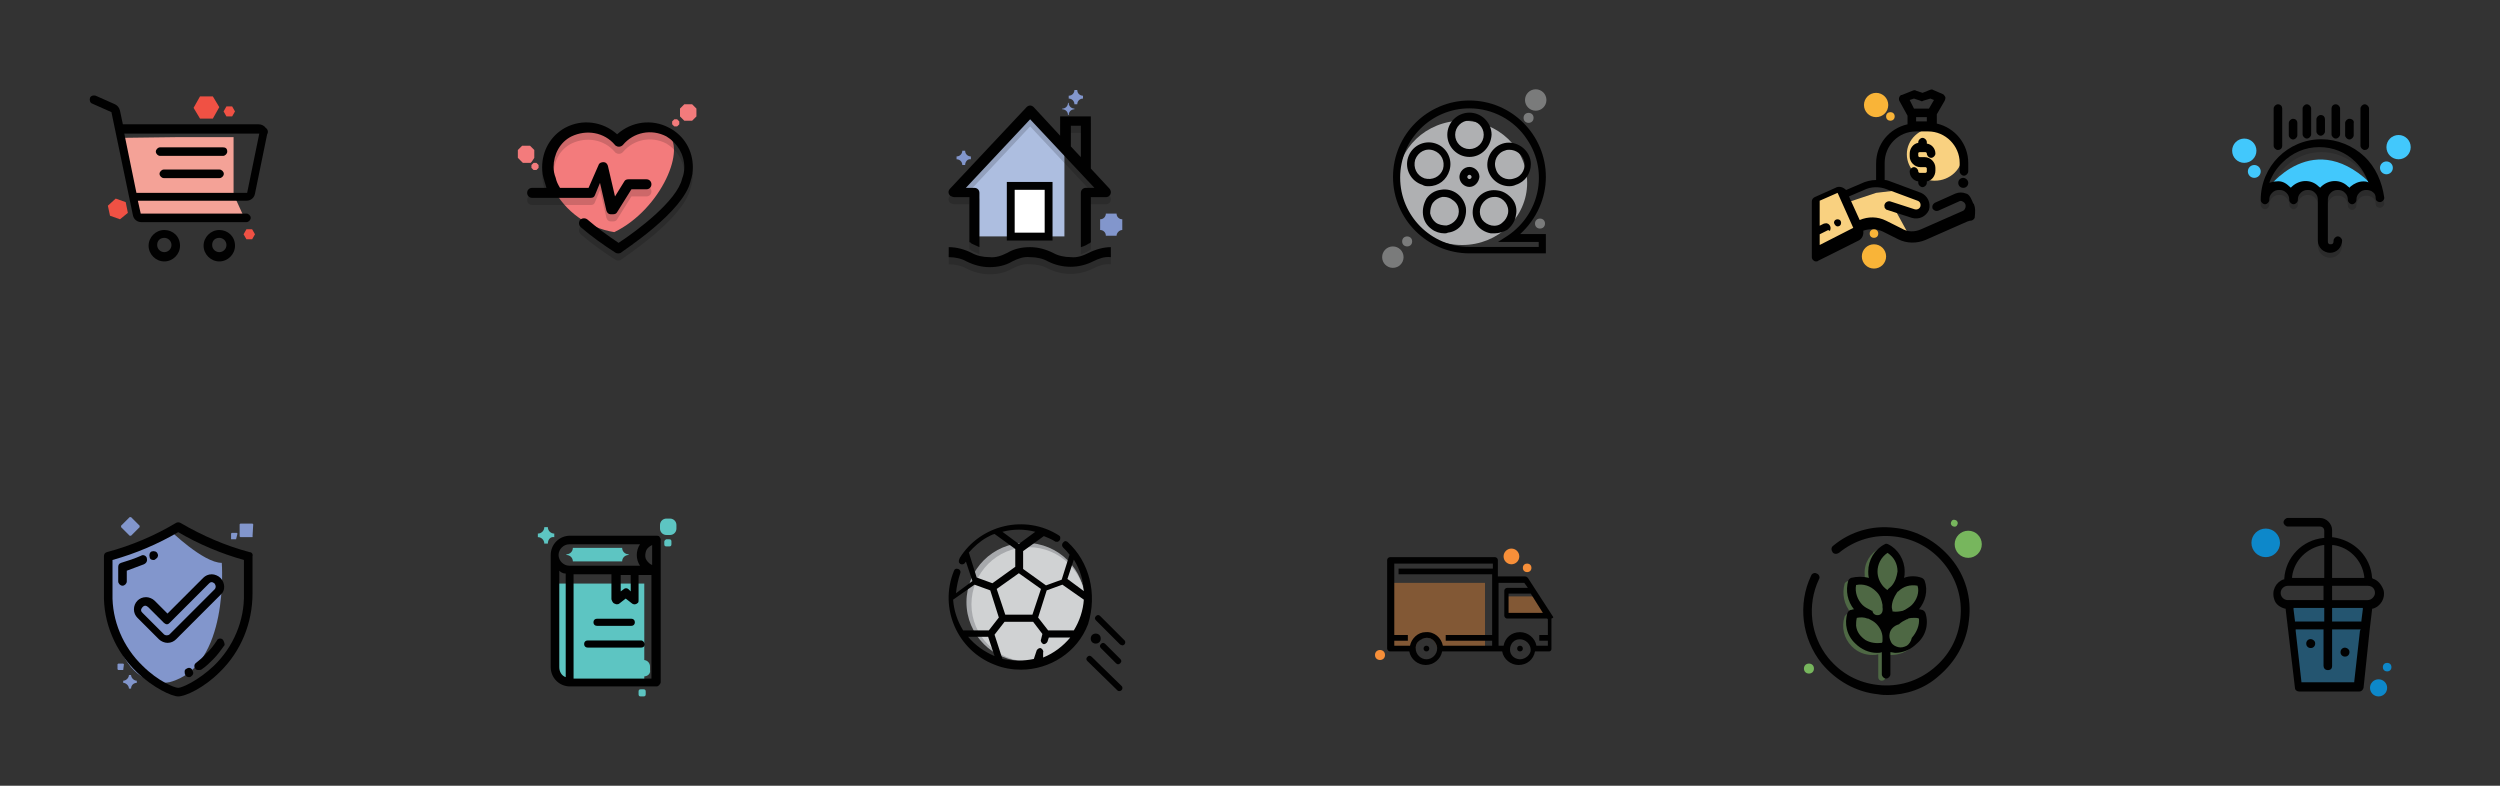 <?xml version="1.0" encoding="utf-8"?>
<!-- Generator: Adobe Illustrator 25.2.1, SVG Export Plug-In . SVG Version: 6.00 Build 0)  -->
<svg version="1.1" id="Layer_1" xmlns="http://www.w3.org/2000/svg" xmlns:xlink="http://www.w3.org/1999/xlink" x="0px" y="0px"
	 width="350px" height="110px" viewBox="0 0 350 110" enable-background="new 0 0 350 110" xml:space="preserve">
<rect x="0" y="0" width="350" height="110" fill="#333333" stroke="none"/>
<g display="none">
	<rect display="inline" fill="#EBEBEC" width="50" height="50"/>
</g>
<g display="none">
	<rect x="60" display="inline" fill="#EBEBEC" width="50" height="50"/>
</g>
<g display="none">
	<rect x="120" display="inline" fill="#EBEBEC" width="50" height="50"/>
</g>
<g display="none">
	<rect x="180" display="inline" fill="#EBEBEC" width="50" height="50"/>
</g>
<g display="none">
	<rect x="240" display="inline" fill="#EBEBEC" width="50" height="50"/>
</g>
<g display="none">
	<rect x="300" display="inline" fill="#EBEBEC" width="50" height="50"/>
</g>
<g display="none">
	<rect y="60" display="inline" fill="#EBEBEC" width="50" height="50"/>
</g>
<g display="none">
	<rect x="60" y="60" display="inline" fill="#EBEBEC" width="50" height="50"/>
</g>
<g display="none">
	<rect x="120" y="60" display="inline" fill="#EBEBEC" width="50" height="50"/>
</g>
<g display="none">
	<rect x="180" y="60" display="inline" fill="#EBEBEC" width="50" height="50"/>
</g>
<g display="none">
	<rect x="240" y="60" display="inline" fill="#EBEBEC" width="50" height="50"/>
</g>
<g display="none">
	<rect x="300" y="60" display="inline" fill="#EBEBEC" width="50" height="50"/>
</g>
<g transform="translate(1.5)">
	<path fill="#F4A297" d="M31.2,27.2l1.5,3.3H17.6l-2.2-11.2l7.9-0.1h7.9V27.2z"/>
	<path fill="#F05144" d="M28.3,16.6h-1.8l-0.9-1.5l0.9-1.6h1.8l0.9,1.5L28.3,16.6z"/>
	<path fill="#F05144" d="M31,16.3h-0.8l-0.4-0.7l0.4-0.7H31l0.4,0.7L31,16.3z"/>
	<path fill="#F05144" d="M15.3,30.7l-1.4-0.5l-0.3-1.4l1.1-1l1.4,0.5l0.3,1.5L15.3,30.7z"/>
	<path fill="#F05144" d="M33.8,33.5H33l-0.4-0.7l0.4-0.7h0.8l0.4,0.7L33.8,33.5z"/>
	<g transform="translate(45.054 101.85)">
		<g transform="matrix(1, 0, 0, 1, -46.55, -101.85)">
			<path fill="#010101" d="M23,32.2c-1.2,0-2.2,1-2.2,2.2s1,2.2,2.2,2.2s2.2-1,2.2-2.2C25.2,33.1,24.2,32.2,23,32.2z M23,35.3
				c-0.5,0-1-0.4-1-1s0.4-1,1-1c0.5,0,1,0.4,1,1C24,34.9,23.5,35.3,23,35.3z"/>
		</g>
	</g>
	<g transform="translate(86.972 101.85)">
		<g transform="matrix(1, 0, 0, 1, -88.47, -101.85)">
			<path fill="#010101" d="M30.7,32.2c-1.2,0-2.2,1-2.2,2.2s1,2.2,2.2,2.2s2.2-1,2.2-2.2C32.9,33.1,31.9,32.2,30.7,32.2z M30.7,35.3
				c-0.5,0-1-0.4-1-1s0.4-1,1-1c0.5,0,1,0.4,1,1C31.7,34.9,31.2,35.3,30.7,35.3z"/>
		</g>
	</g>
	<g transform="translate(50.715 38.926)">
		<path fill="#010101" d="M-21-18.3h-8.8c-0.3,0-0.6,0.3-0.6,0.6c0,0.3,0.3,0.6,0.6,0.6l0,0h8.8c0.3,0,0.6-0.3,0.6-0.6
			C-20.4-18.1-20.6-18.3-21-18.3L-21-18.3z"/>
	</g>
	<g transform="translate(53.335 56.236)">
		<path fill="#010101" d="M-24.1-32.5h-7.8c-0.3,0-0.6,0.3-0.6,0.6c0,0.3,0.3,0.6,0.6,0.6h7.8c0.3,0,0.6-0.3,0.6-0.6
			C-23.5-32.2-23.8-32.5-24.1-32.5z"/>
	</g>
	<g transform="translate(0 0)">
		<g transform="translate(0)">
			<g transform="matrix(1, 0, 0, 1, -1.5, 0)">
				<path fill="#010101" d="M37.2,17.9c-0.2-0.3-0.6-0.5-1-0.5h-19l-0.4-1.9c-0.1-0.4-0.3-0.7-0.7-0.9l-2.7-1.2
					c-0.3-0.1-0.7,0-0.8,0.3s0,0.7,0.3,0.8l0,0l2.7,1.2l3,14.4c0.1,0.6,0.6,1,1.2,1h14.7c0.3,0,0.6-0.3,0.6-0.6
					c0-0.3-0.3-0.6-0.6-0.6H19.7l-0.4-1.8h15.2c0.6,0,1.1-0.4,1.2-1l1.7-8.3C37.6,18.5,37.5,18.1,37.2,17.9z M34.6,27H19.1l-1.7-8.3
					h18.9L34.6,27z"/>
			</g>
		</g>
	</g>
</g>
<g transform="translate(-1.5 -7.7)">
	<path fill="#F37B7C" d="M78.9,34c0,0-2.7-12.4,8.7-6.9c0,0,4.2-2.8,7.2-0.8c3,1.9-0.7,10.7-7.3,13.9C83.8,39.6,80.6,37.3,78.9,34z"
		/>
	<path opacity="0.16" fill="#010101" enable-background="new    " d="M98.5,32.1c0,0.7-0.1,1.3-0.3,1.9c-1,4.4-9.5,9.8-9.8,10.1
		c-0.2,0.1-0.5,0.1-0.7,0c-1.7-1.1-3.4-2.3-4.9-3.6c-0.3-0.3-0.3-0.7-0.1-1c0.3-0.3,0.7-0.3,1-0.1l0,0c1.4,1.2,2.9,2.3,4.4,3.3
		c2.6-1.7,8.2-5.9,8.9-9c0.2-0.5,0.3-1,0.3-1.6c0-1.8-1-3.4-2.5-4.3c-2.1-1.1-4.6-0.6-6.1,1.2c-0.3,0.3-0.7,0.3-1,0.1
		c0,0,0,0-0.1-0.1c-1.5-1.8-4-2.2-6.1-1.2c-1.6,0.8-2.5,2.5-2.5,4.3c0,0.5,0.1,1,0.3,1.5c0.1,0.5,0.3,0.9,0.6,1.4h4l1.4-3.2
		c0.1-0.3,0.4-0.4,0.7-0.4c0.3,0,0.5,0.2,0.6,0.5l1,4.3l1.3-2.1c0.1-0.2,0.3-0.3,0.6-0.3H92c0.4,0,0.7,0.3,0.7,0.7l0,0
		c0,0.4-0.3,0.7-0.7,0.7h-2.1l-2,3.2c-0.1,0.2-0.3,0.3-0.6,0.3H87c-0.3,0-0.5-0.2-0.6-0.5l-0.9-3.9L84.8,36
		c-0.1,0.3-0.3,0.4-0.6,0.4H76c-0.4,0-0.7-0.3-0.7-0.7S75.6,35,76,35l0,0h2c-0.1-0.3-0.2-0.7-0.3-1c-0.2-0.6-0.3-1.2-0.3-1.9
		c0-2.3,1.2-4.4,3.2-5.5c2.4-1.3,5.3-0.9,7.3,0.9c2-1.8,4.9-2.2,7.3-0.9C97.3,27.7,98.5,29.8,98.5,32.1z"/>
	<path fill="#010101" d="M98.5,31.1c0,0.7-0.1,1.3-0.3,1.9c-1,4.4-9.5,9.8-9.8,10.1c-0.2,0.1-0.5,0.1-0.7,0
		c-1.7-1.1-3.4-2.3-4.9-3.6c-0.3-0.3-0.3-0.7-0.1-1c0.3-0.3,0.7-0.3,1-0.1l0,0c1.4,1.2,2.9,2.3,4.4,3.3c2.6-1.7,8.2-5.9,8.9-9
		c0.2-0.5,0.3-1,0.3-1.6c0-1.8-1-3.4-2.5-4.3c-2.1-1.1-4.6-0.6-6.1,1.2c-0.3,0.3-0.7,0.3-1,0.1c0,0,0,0-0.1-0.1
		c-1.5-1.8-4-2.2-6.1-1.2c-1.6,0.8-2.5,2.5-2.5,4.3c0,0.5,0.1,1,0.3,1.5c0.1,0.5,0.3,0.9,0.6,1.4h4l1.4-3.2c0.1-0.3,0.4-0.4,0.7-0.4
		c0.3,0,0.5,0.2,0.6,0.5l1,4.3l1.3-2.1c0.1-0.2,0.3-0.3,0.6-0.3H92c0.4,0,0.7,0.3,0.7,0.7l0,0c0,0.4-0.3,0.7-0.7,0.7h-2.1l-2,3.2
		c-0.1,0.2-0.3,0.3-0.6,0.3H87c-0.3,0-0.5-0.2-0.6-0.5l-0.9-3.9L84.8,35c-0.1,0.3-0.3,0.4-0.6,0.4H76c-0.4,0-0.7-0.3-0.7-0.7
		S75.6,34,76,34l0,0h2c-0.1-0.3-0.2-0.7-0.3-1c-0.2-0.6-0.3-1.2-0.3-1.9c0-2.3,1.2-4.4,3.2-5.5c2.4-1.3,5.3-0.9,7.3,0.9
		c2-1.8,4.9-2.2,7.3-0.9C97.3,26.7,98.5,28.8,98.5,31.1z"/>
	<path fill="#F37B7C" d="M98.4,24.6h-1.1L96.7,24v-1.1l0.6-0.6h1.1l0.6,0.6V24L98.4,24.6z"/>
	<path fill="#F37B7C" d="M96.3,25.4h-0.4l-0.3-0.3v-0.4l0.3-0.3h0.4l0.3,0.3v0.4C96.5,25.2,96.4,25.3,96.3,25.4z"/>
	<path fill="#F37B7C" d="M75.8,30.5h-1.1L74,29.8v-1.1l0.6-0.6h1.1l0.6,0.6v1.1C76.1,30.1,76,30.3,75.8,30.5z"/>
	<path fill="#F37B7C" d="M76.6,31.5h-0.4l-0.3-0.3v-0.4l0.3-0.3h0.4l0.3,0.3v0.4C76.8,31.3,76.7,31.4,76.6,31.5z"/>
</g>
<g transform="translate(-31.781 -29.4)">
	<path fill="#ADBEE0" d="M166.2,55.5l9.5-10.5l5.1,5.3v12.2h-12.6v-5.3C168.2,57.2,168.3,56.5,166.2,55.5z"/>
	<g opacity="0.16">
		<path fill="#010101" d="M181.7,66.4c-0.9,0-1.8-0.2-2.5-0.6c-1-0.5-2.1-0.8-3.2-0.8c-1.1,0-2.2,0.2-3.2,0.8
			c-0.8,0.4-1.6,0.7-2.5,0.6c-0.9,0-1.8-0.2-2.5-0.6c-1-0.5-2.1-0.8-3.2-0.8v1.4c0.9,0,1.8,0.2,2.5,0.6c1,0.5,2.1,0.8,3.2,0.8
			c1.1,0,2.2-0.2,3.2-0.8c0.8-0.4,1.6-0.7,2.5-0.6c0.9,0,1.8,0.2,2.5,0.6c2,1,4.3,1,6.3,0c0.8-0.4,1.6-0.7,2.5-0.6V65
			c-1,0-2.1,0.3-3.1,0.8C183.4,66.2,182.6,66.5,181.7,66.4z"/>
		<path fill="#010101" d="M165.4,58h2.1v6.3c0.1,0,0.2,0.1,0.3,0.2c0.4,0.2,0.7,0.3,1.1,0.5v-7.6c0-0.4-0.3-0.7-0.7-0.7H167l9-9.6
			l9,9.6h-1.2c-0.4,0-0.7,0.3-0.7,0.7V65c0.4-0.1,0.8-0.3,1.1-0.5c0.1,0,0.2-0.1,0.3-0.2V58h2.1c0.4,0,0.7-0.3,0.7-0.7
			c0-0.2-0.1-0.4-0.2-0.5l-2.6-2.8v-7.3h-4.3v2.7l-3.7-4c-0.3-0.3-0.7-0.3-1,0l-10.7,11.4c-0.3,0.3-0.3,0.7,0,1
			C165,57.9,165.2,58,165.4,58z M181.7,48h1.4v4.4l-1.4-1.5V48z"/>
	</g>
	<g>
		<path fill="#010101" d="M181.7,65.4c-0.9,0-1.8-0.2-2.5-0.6c-1-0.5-2.1-0.8-3.2-0.8c-1.1,0-2.2,0.2-3.2,0.8
			c-0.8,0.4-1.6,0.7-2.5,0.6c-0.9,0-1.8-0.2-2.5-0.6c-1-0.5-2.1-0.8-3.2-0.8v1.4c0.9,0,1.8,0.2,2.5,0.6c1,0.5,2.1,0.8,3.2,0.8
			c1.1,0,2.2-0.2,3.2-0.8c0.8-0.4,1.6-0.7,2.5-0.6c0.9,0,1.8,0.2,2.5,0.6c2,1,4.3,1,6.3,0c0.8-0.4,1.6-0.7,2.5-0.6V64
			c-1,0-2.1,0.3-3.1,0.8C183.4,65.2,182.6,65.5,181.7,65.4z"/>
		<path fill="#010101" d="M165.4,57h2.1v6.3c0.1,0,0.2,0.1,0.3,0.2c0.4,0.2,0.7,0.3,1.1,0.5v-7.6c0-0.4-0.3-0.7-0.7-0.7H167l9-9.6
			l9,9.6h-1.2c-0.4,0-0.7,0.3-0.7,0.7V64c0.4-0.1,0.8-0.3,1.1-0.5c0.1,0,0.2-0.1,0.3-0.2V57h2.1c0.4,0,0.7-0.3,0.7-0.7
			c0-0.2-0.1-0.4-0.2-0.5l-2.6-2.8v-7.3h-4.3v2.7l-3.7-4c-0.3-0.3-0.7-0.3-1,0l-10.7,11.4c-0.3,0.3-0.3,0.7,0,1
			C165,56.9,165.2,57,165.4,57z M181.7,47h1.4v4.4l-1.4-1.5V47z"/>
	</g>
	<g transform="translate(52.236 59.673)">
		<rect x="121.1" y="-4.3" fill="#FFFFFF" width="5.3" height="7.1"/>
		<path fill="#010101" d="M126.9,3.4h-6.4v-8.2h6.4V3.4L126.9,3.4z M121.6,2.3h4.2v-6h-4.2V2.3z"/>
	</g>
	<path fill="#8296CC" d="M166.9,52.5h-0.4c0-0.5-0.4-0.8-0.8-0.8l0,0v-0.4c0.5,0,0.8-0.4,0.8-0.8l0,0h0.4c0,0.5,0.4,0.8,0.8,0.8l0,0
		v0.4C167.3,51.6,166.9,52,166.9,52.5L166.9,52.5z"/>
	<path fill="#8296CC" d="M188.1,62.4h-1.5c0-0.5-0.4-0.8-0.8-0.8l0,0v-1.5c0.5,0,0.8-0.4,0.8-0.8l0,0h1.5c0,0.5,0.4,0.8,0.8,0.8l0,0
		v1.5C188.5,61.6,188.1,62,188.1,62.4z"/>
	<path fill="#8296CC" d="M182.6,44h-0.4c0-0.5-0.4-0.8-0.8-0.8l0,0v-0.4c0.5,0,0.8-0.4,0.8-0.8l0,0h0.4c0,0.5,0.4,0.8,0.8,0.8l0,0
		v0.4C183,43.2,182.6,43.5,182.6,44L182.6,44z"/>
	<path fill="#8296CC" d="M181.4,45.5h-0.1c0-0.5-0.4-0.8-0.8-0.8l0,0v-0.1c0.5,0,0.8-0.4,0.8-0.8l0,0h0.1c0,0.5,0.4,0.8,0.8,0.8l0,0
		v0.1C181.8,44.7,181.4,45,181.4,45.5z"/>
</g>
<g>
	<ellipse fill="#AFB0B2" cx="204.7" cy="25.6" rx="9.1" ry="8.7"/>
	<g transform="translate(6.422 7.07)">
		<path fill="#010101" d="M210,28.4h-10.7c-5.9,0-10.7-4.8-10.7-10.7S193.4,7,199.3,7S210,11.8,210,17.7l0,0l0,0c0,3-1.3,5.9-3.6,8
			h3.6V28.4z M199.3,8.1c-5.3,0-9.7,4.3-9.7,9.7c0,5.3,4.3,9.7,9.7,9.7h9.7v-0.7h-5.7l1.4-0.9c4.4-3,5.7-8.9,2.7-13.4
			C205.6,9.7,202.5,8.1,199.3,8.1z M195.8,25.6c-0.6,0-1.3-0.2-1.8-0.6c-0.7-0.5-1.1-1.2-1.2-2c-0.1-0.8,0.1-1.6,0.5-2.3
			c0.5-0.7,1.2-1.1,2-1.2c1.7-0.3,3.2,0.9,3.5,2.5c0.1,0.8-0.1,1.6-0.5,2.3l0,0c-0.5,0.7-1.2,1.1-2,1.2
			C196.1,25.6,196,25.6,195.8,25.6z M195.8,20.5c-0.1,0-0.2,0-0.3,0c-0.5,0.1-1,0.4-1.3,0.8s-0.4,1-0.4,1.5c0.1,0.5,0.4,1,0.8,1.3
			c0.4,0.3,1,0.4,1.5,0.4c0.5-0.1,1-0.4,1.3-0.8l0,0c0.7-0.9,0.5-2.2-0.5-2.8l0,0C196.7,20.7,196.2,20.5,195.8,20.5z M202.8,25.6
			c-0.2,0-0.3,0-0.5,0c-1.7-0.3-2.8-1.8-2.5-3.5s1.8-2.8,3.5-2.5c0.8,0.1,1.5,0.6,2,1.2s0.7,1.5,0.5,2.3c-0.1,0.8-0.6,1.5-1.2,2l0,0
			C204.1,25.4,203.4,25.6,202.8,25.6z M202.8,20.5c-0.4,0-0.8,0.1-1.2,0.4c-0.9,0.7-1.1,1.9-0.5,2.8c0.3,0.4,0.8,0.7,1.3,0.8
			c0.5,0.1,1.1,0,1.5-0.4l0,0c0.4-0.3,0.7-0.8,0.8-1.3c0.2-1.1-0.6-2.2-1.7-2.3C203,20.5,202.9,20.5,202.8,20.5L202.8,20.5z
			 M199.3,19.1c-0.7,0-1.4-0.6-1.4-1.4c0-0.7,0.6-1.4,1.4-1.4c0.7,0,1.4,0.6,1.4,1.4C200.6,18.5,200,19.1,199.3,19.1L199.3,19.1z
			 M199.3,17.4c-0.2,0-0.3,0.2-0.3,0.3c0,0.2,0.2,0.3,0.3,0.3c0.2,0,0.3-0.2,0.3-0.3l0,0C199.6,17.6,199.5,17.4,199.3,17.4
			L199.3,17.4L199.3,17.4z M204.9,19c-1.7,0-3.1-1.4-3.1-3c0-1.7,1.4-3.1,3-3.1c1.7,0,3.1,1.4,3.1,3c0,1.3-0.8,2.5-2.1,2.9
			C205.6,18.9,205.3,19,204.9,19L204.9,19z M204.9,13.9c-0.2,0-0.4,0-0.6,0.1l0,0c-1.1,0.3-1.7,1.5-1.3,2.6c0.3,1.1,1.5,1.7,2.6,1.3
			c1.1-0.3,1.7-1.5,1.3-2.6C206.6,14.5,205.8,13.9,204.9,13.9L204.9,13.9z M193.6,19c-0.3,0-0.6,0-0.9-0.2c-1.6-0.5-2.5-2.2-2-3.8
			l0,0c0.5-1.6,2.2-2.5,3.8-2s2.5,2.2,2,3.8C196.1,18.1,195,19,193.6,19L193.6,19z M191.7,15.3c-0.3,1.1,0.2,2.2,1.3,2.6
			c1.1,0.3,2.2-0.2,2.6-1.3c0.3-1.1-0.2-2.2-1.3-2.6C193.2,13.6,192.1,14.2,191.7,15.3L191.7,15.3z M199.3,14.9
			c-1.7,0-3.1-1.4-3.1-3.1s1.4-3.1,3.1-3.1c1.7,0,3.1,1.4,3.1,3.1l0,0C202.3,13.5,201,14.9,199.3,14.9z M199.3,9.8c-1.1,0-2,0.9-2,2
			s0.9,2,2,2s2-0.9,2-2l0,0C201.3,10.7,200.4,9.8,199.3,9.8L199.3,9.8z"/>
	</g>
	<ellipse fill="#7A7B7B" cx="215" cy="14" rx="1.5" ry="1.5"/>
	<ellipse fill="#7A7B7B" cx="195" cy="36" rx="1.5" ry="1.5"/>
	<ellipse fill="#7A7B7B" cx="214" cy="16.5" rx="0.7" ry="0.7"/>
	<ellipse fill="#7A7B7B" cx="197" cy="33.8" rx="0.7" ry="0.7"/>
	<ellipse fill="#7A7B7B" cx="215.6" cy="31.3" rx="0.7" ry="0.7"/>
</g>
<g transform="translate(0.856)">
	<path fill="#F9D180" d="M253.7,27.6l2.7-1.2l1.2,2l4.2-1.4l3.4-0.4l3.2,1.1c0,0,1.8,3.4-4.2,1.2l2.3,4.2c0,0-4.5-2.2-7.4-1.7
		c-3.1,0.6-0.4-0.7-0.4-0.7l0.7,1.7l-6.1,3.1v-7.6L253.7,27.6z"/>
	<ellipse fill="#F9D180" cx="270" cy="21.6" rx="3.9" ry="3.7"/>
	<g>
		<path d="M256.4,31.7c0.3,0,0.5-0.2,0.5-0.5c0-0.3-0.2-0.5-0.5-0.5c-0.3,0-0.5,0.2-0.5,0.5C256,31.5,256.2,31.7,256.4,31.7z"/>
		<path d="M274,24.9c-0.4,0-0.7,0.3-0.7,0.7s0.3,0.7,0.7,0.7c0.4,0,0.7-0.3,0.7-0.7S274.3,24.9,274,24.9z"/>
		<path d="M267.9,21.3h0.8c0.1,0,0.2,0.1,0.2,0.2c0,0.3,0.3,0.6,0.6,0.6s0.6-0.3,0.6-0.6c0-0.7-0.5-1.3-1.2-1.4v-0.2
			c0-0.3-0.3-0.6-0.6-0.6s-0.6,0.3-0.6,0.6V20c-0.7,0.1-1.2,0.8-1.2,1.5v0.4c0,0.8,0.7,1.5,1.5,1.5h0.7c0.1,0,0.2,0.1,0.2,0.2v0.4
			c0,0.1-0.1,0.2-0.2,0.2h-0.8c-0.1,0-0.2-0.1-0.2-0.2c0-0.3-0.3-0.6-0.6-0.6s-0.6,0.3-0.6,0.6c0,0.7,0.5,1.3,1.2,1.4v0.2
			c0,0.3,0.3,0.6,0.6,0.6c0.3,0,0.6-0.3,0.6-0.6v-0.2c0.7-0.1,1.2-0.8,1.2-1.5v-0.4c0-0.8-0.7-1.5-1.5-1.5h-0.7
			c-0.1,0-0.2-0.1-0.2-0.2v-0.4C267.7,21.4,267.8,21.3,267.9,21.3z"/>
		<path d="M275.5,28.6c0,0,0-0.1-0.1-0.1c-0.2-0.5-0.5-1.3-1-1.4c-0.5-0.2-1-0.2-1.5,0l-2.9,1.3c0,0,0,0,0,0
			c-0.3,0.2-0.4,0.5-0.3,0.8c0.2,0.3,0.5,0.4,0.8,0.3l2.9-1.3c0.2-0.1,0.3-0.1,0.5,0c0.2,0.1,0.3,0.2,0.4,0.4c0.1,0.3,0,0.7-0.3,0.9
			l-5.9,2.6c-0.9,0.4-1.9,0.4-2.7-0.1l-2.2-1.1c-1.2-0.6-2.5-0.6-3.7-0.1l-1.5-3.3l2.1-0.9c1-0.5,2.2-0.5,3.2-0.1l4.3,1.6
			c0.3,0.1,0.5,0.4,0.4,0.8c-0.1,0.3-0.4,0.5-0.8,0.4l-3.4-1.1c-0.3-0.1-0.7,0.1-0.8,0.4c-0.1,0.2,0,0.3,0,0.5
			c0.1,0.1,0.2,0.3,0.4,0.3l3.4,1.1c1,0.3,2-0.2,2.4-1.1c0.3-1-0.2-2-1.1-2.4l-4.3-1.6c-0.3-0.1-0.5-0.2-0.8-0.2v-2.4
			c0-2.4,1.9-4.4,4.4-4.4h1.7c2.4,0,4.4,2,4.4,4.4v1.2c0,0,0,0,0,0c0,0.3,0.3,0.6,0.6,0.6s0.6-0.3,0.6-0.6v-1.2
			c0-2.6-1.8-4.9-4.4-5.5V16l1.1-1.9c0.1-0.2,0.1-0.3,0.1-0.5c-0.1-0.2-0.2-0.3-0.3-0.4l-1.4-0.6c-0.1-0.1-0.3-0.1-0.5,0l-1,0.4
			l-0.9-0.3c-0.1-0.1-0.3-0.1-0.5,0l-1.5,0.6c0,0-0.1,0-0.1,0c-0.3,0.2-0.4,0.6-0.2,0.9l1.1,2v1.2c-2.6,0.6-4.4,2.8-4.4,5.5v2.3
			c-0.7,0-1.5,0.2-2.1,0.5l-2.1,0.9c-0.4-0.4-1-0.6-1.5-0.3l-2.9,1.3c-0.2,0.1-0.4,0.3-0.4,0.6v7.8c0,0.2,0.1,0.4,0.3,0.5
			c0.1,0.1,0.2,0.1,0.3,0.1c0.1,0,0.2,0,0.3-0.1l5.6-2.8c0.5-0.2,0.8-0.8,0.7-1.4c0.9-0.3,1.8-0.3,2.7,0.1l2.2,1.1
			c1.2,0.6,2.6,0.6,3.8,0.1l5.9-2.6c0.1,0,0.2-0.1,0.4-0.1c0.3,0,0.5-0.2,0.6-0.4C275.7,29.6,275.7,29.1,275.5,28.6z M255.4,32.1
			c0.1-0.3-0.1-0.7-0.4-0.8c-0.2-0.1-0.3,0-0.5,0l-0.6,0.3v-3.5l2.5-1.1c0,0,0,0,0,0c0,0,0,0,0,0l0.1,0.2l0,0l2.1,4.7c0,0,0,0,0,0
			c0,0,0,0,0,0l0,0l-4.7,2.4v-1.5l1.2-0.6C255.3,32.4,255.4,32.3,255.4,32.1z M268.9,16.4V17h-1.5v-0.6H268.9z M266.5,14l0.6-0.2
			l0.9,0.3c0.1,0.1,0.3,0.1,0.4,0l1-0.3l0.5,0.2l-0.7,1.2h-2.1L266.5,14z"/>
	</g>
	<ellipse fill="#F9B438" cx="261.8" cy="14.7" rx="1.7" ry="1.7"/>
	<ellipse fill="#F9B438" cx="263.8" cy="16.3" rx="0.6" ry="0.6"/>
	<ellipse fill="#F9B438" cx="261.5" cy="35.9" rx="1.7" ry="1.7"/>
	<ellipse fill="#F9B438" cx="261.5" cy="32.7" rx="0.6" ry="0.6"/>
</g>
<g>
	<g transform="translate(34.23 8.63)">
		<path d="M286.8,8c-0.3,0-0.6,0.3-0.6,0.6v1.7c0,0.3,0.3,0.6,0.6,0.6s0.6-0.3,0.6-0.6l0,0V8.6C287.4,8.2,287.1,8,286.8,8
			C286.8,8,286.8,8,286.8,8z"/>
	</g>
	<path fill="#42C8FC" d="M317.3,26.6c0,0,6.6-9.4,15.2-0.3c0,0-3.5-0.4-3.5,1.1c0,0-1.9-2.7-4,0c0,0-1.8-3-3.9,0
		C321,27.4,320.4,24.7,317.3,26.6z"/>
	<g transform="translate(77.766)">
		<path d="M253.3,14.6c-0.3,0-0.6,0.3-0.6,0.6c0,0,0,0,0,0v5.2c0,0.3,0.3,0.6,0.6,0.6c0,0,0,0,0,0c0.3,0,0.6-0.2,0.6-0.6
			c0,0,0,0,0,0v-5.2C253.9,14.9,253.6,14.6,253.3,14.6z"/>
	</g>
	<g transform="translate(42.763)">
		<path d="M280.2,14.6c-0.3,0-0.6,0.3-0.6,0.6c0,0,0,0,0,0v3.6c0,0.3,0.3,0.6,0.6,0.6c0.3,0,0.6-0.3,0.6-0.6v-3.6
			C280.8,14.9,280.5,14.6,280.2,14.6z"/>
	</g>
	<g transform="translate(25.31)">
		<path d="M293.6,14.6c-0.3,0-0.6,0.3-0.6,0.6c0,0,0,0,0,0v5.2c0,0.3,0.3,0.6,0.6,0.6c0,0,0,0,0,0c0.3,0,0.6-0.2,0.6-0.6
			c0,0,0,0,0,0v-5.2C294.2,14.9,294,14.6,293.6,14.6C293.6,14.6,293.6,14.6,293.6,14.6z"/>
	</g>
	<g transform="translate(17.099 20.995)" opacity="0.16">
		<g transform="matrix(1, 0, 0, 1, -17.1, -21)">
			<path d="M331,22.6c-1.6-1.5-3.8-2.4-6-2.4c-4.7,0-8.5,3.8-8.5,8.5v0c0,0.3,0.3,0.6,0.6,0.6c0.3,0,0.6-0.3,0.6-0.6
				c0-0.4,0.1-0.7,0.4-1c0.3-0.3,0.6-0.4,1-0.4c0.4,0,0.7,0.1,1,0.4c0.3,0.3,0.4,0.6,0.4,1c0,0.3,0.3,0.6,0.6,0.6
				c0.3,0,0.6-0.3,0.6-0.6c0,0,0,0,0,0c0-0.4,0.1-0.7,0.4-1c0.3-0.3,0.6-0.4,1-0.4c0.4,0,0.7,0.1,1,0.4c0.3,0.3,0.4,0.6,0.4,1v5.7
				c0,0.5,0.2,0.9,0.5,1.2c0.3,0.3,0.8,0.5,1.2,0.5c0.5,0,0.9-0.2,1.2-0.5c0.3-0.3,0.5-0.8,0.5-1.2c0-0.3-0.3-0.6-0.6-0.6
				c-0.3,0-0.6,0.3-0.6,0.6c0,0.1,0,0.3-0.1,0.4c-0.1,0.1-0.2,0.1-0.3,0.1c-0.1,0-0.3,0-0.3-0.1c-0.1-0.1-0.1-0.2-0.1-0.3v-5.7
				c0-0.4,0.1-0.7,0.4-1c0.3-0.3,0.6-0.4,1-0.4c0.4,0,0.7,0.1,1,0.4c0.3,0.3,0.4,0.6,0.4,1c0,0.3,0.3,0.6,0.6,0.6
				c0.3,0,0.6-0.3,0.6-0.6c0-0.4,0.1-0.7,0.4-1c0.3-0.3,0.6-0.4,1-0.4c0.3,0,0.7,0.1,0.9,0.3c0.3,0.2,0.4,0.5,0.4,0.9
				c0,0.3,0.3,0.5,0.6,0.5c0.3,0,0.6-0.3,0.6-0.6C333.5,26.2,332.6,24.1,331,22.6z M330.9,26.1c-0.7,0-1.3,0.3-1.8,0.7l-0.2,0.2
				c0-0.1-0.1-0.1-0.2-0.2c-1-1-2.6-1-3.7,0L325,27c0-0.1-0.1-0.1-0.2-0.2c-1-1-2.6-1-3.7,0L321,27c0-0.1-0.1-0.1-0.2-0.2
				c-0.5-0.5-1.1-0.8-1.8-0.7c-0.3,0-0.7,0.1-1,0.2c0.4-1.1,1-2,1.8-2.8c1.4-1.4,3.2-2.2,5.2-2.2c1.9,0,3.7,0.7,5.1,2.1
				c0.8,0.8,1.4,1.8,1.8,2.9C331.6,26.1,331.3,26.1,330.9,26.1L330.9,26.1z"/>
		</g>
	</g>
	<g transform="translate(17.099 20.995)">
		<g transform="matrix(1, 0, 0, 1, -17.1, -21)">
			<path d="M331,21.9c-1.6-1.5-3.8-2.4-6-2.4c-4.7,0-8.5,3.8-8.5,8.5v0c0,0.3,0.3,0.6,0.6,0.6c0.3,0,0.6-0.3,0.6-0.6
				c0-0.4,0.1-0.7,0.4-1c0.3-0.3,0.6-0.4,1-0.4c0.4,0,0.7,0.1,1,0.4c0.3,0.3,0.4,0.6,0.4,1c0,0.3,0.3,0.6,0.6,0.6
				c0.3,0,0.6-0.3,0.6-0.6c0,0,0,0,0,0c0-0.4,0.1-0.7,0.4-1c0.3-0.3,0.6-0.4,1-0.4c0.4,0,0.7,0.1,1,0.4c0.3,0.3,0.4,0.6,0.4,1v5.7
				c0,0.5,0.2,0.9,0.5,1.2c0.3,0.3,0.8,0.5,1.2,0.5c0.5,0,0.9-0.2,1.2-0.5c0.3-0.3,0.5-0.8,0.5-1.2c0-0.3-0.3-0.6-0.6-0.6
				c-0.3,0-0.6,0.3-0.6,0.6c0,0.1,0,0.3-0.1,0.4c-0.1,0.1-0.2,0.1-0.3,0.1c-0.1,0-0.3,0-0.3-0.1c-0.1-0.1-0.1-0.2-0.1-0.3V28
				c0-0.4,0.1-0.7,0.4-1c0.3-0.3,0.6-0.4,1-0.4c0.4,0,0.7,0.1,1,0.4c0.3,0.3,0.4,0.6,0.4,1c0,0.3,0.3,0.6,0.6,0.6
				c0.3,0,0.6-0.3,0.6-0.6c0-0.4,0.1-0.7,0.4-1c0.3-0.3,0.6-0.4,1-0.4c0.3,0,0.7,0.1,0.9,0.3c0.3,0.2,0.4,0.5,0.4,0.9
				c0,0.3,0.3,0.5,0.6,0.5c0.3,0,0.6-0.3,0.6-0.6C333.5,25.5,332.6,23.4,331,21.9z M330.9,25.4c-0.7,0-1.3,0.3-1.8,0.7l-0.2,0.2
				c0-0.1-0.1-0.1-0.2-0.2c-1-1-2.6-1-3.7,0l-0.2,0.2c0-0.1-0.1-0.1-0.2-0.2c-1-1-2.6-1-3.7,0l-0.2,0.2c0-0.1-0.1-0.1-0.2-0.2
				c-0.5-0.5-1.1-0.8-1.8-0.7c-0.3,0-0.7,0.1-1,0.2c0.4-1.1,1-2,1.8-2.8c1.4-1.4,3.2-2.2,5.2-2.2c1.9,0,3.7,0.7,5.1,2.1
				c0.8,0.8,1.4,1.8,1.8,2.9C331.6,25.5,331.3,25.4,330.9,25.4L330.9,25.4z"/>
		</g>
	</g>
	<g transform="translate(68.718 8.727)">
		<g transform="translate(0 0)">
			<path d="M260.2,7.9c-0.3,0-0.6,0.3-0.6,0.6v1.7c0,0.3,0.3,0.6,0.6,0.6c0.3,0,0.6-0.3,0.6-0.6V8.5C260.9,8.2,260.6,7.9,260.2,7.9
				C260.3,7.9,260.2,7.9,260.2,7.9z"/>
		</g>
	</g>
	<g transform="translate(51.297 6.601)">
		<path d="M273.6,9.5c-0.3,0-0.6,0.3-0.6,0.6v1.7c0,0.3,0.3,0.6,0.6,0.6s0.6-0.3,0.6-0.6c0,0,0,0,0,0v-1.7
			C274.2,9.8,274,9.5,273.6,9.5z"/>
	</g>
	<g transform="translate(60.313)">
		<path d="M266.7,14.6L266.7,14.6c-0.4,0-0.6,0.3-0.6,0.6c0,0,0,0,0,0v3.6c0,0.3,0.3,0.6,0.6,0.6c0.3,0,0.6-0.3,0.6-0.6v-3.6
			C267.3,14.9,267,14.6,266.7,14.6z"/>
	</g>
	<circle fill="#42C8FC" cx="314.2" cy="21.1" r="1.7"/>
	<ellipse fill="#42C8FC" cx="315.6" cy="24" rx="0.9" ry="0.9"/>
	<circle fill="#42C8FC" cx="335.8" cy="20.6" r="1.7"/>
	<ellipse fill="#42C8FC" cx="334.1" cy="23.5" rx="0.9" ry="0.9"/>
</g>
<g transform="translate(-36.65 -0.5)">
	<path fill="#8296CC" d="M51.9,78.8c0,0,6.5-2.4,8.5-4.1c0,0,4.7,4.6,7.3,4.6c0,0,1.1,14.5-7.3,16.7C60.4,96,51.1,98.4,51.9,78.8z"
		/>
	<g>
		<path fill="#010101" d="M71.6,77.8c-3.4-0.9-6.6-2.3-9.7-4.1c-0.2-0.1-0.4-0.1-0.6,0c-3,1.8-6.3,3.2-9.7,4.1
			c-0.3,0.1-0.4,0.3-0.4,0.6v5.2c-0.1,4.1,1.6,8.1,4.6,11c2.3,2.2,4.9,3.4,5.8,3.4c1,0,3.6-1.2,5.8-3.4c3-2.9,4.6-6.9,4.6-11v-5.2
			C72.1,78.1,71.9,77.8,71.6,77.8z M70.8,83.6c0.1,3.8-1.5,7.5-4.2,10.1c-2.2,2.1-4.5,3.1-5,3.1s-2.8-0.9-5-3.1
			c-2.7-2.6-4.3-6.3-4.2-10.1v-4.7c3.2-0.9,6.3-2.2,9.2-3.9c2.9,1.7,6,3,9.2,3.9V83.6L70.8,83.6L70.8,83.6z"/>
		<path fill="#010101" d="M57.2,78.6L57.2,78.6c-0.1-0.3-0.5-0.5-0.8-0.3c-0.9,0.4-1.8,0.7-2.8,1c-0.3,0.1-0.4,0.3-0.4,0.6v2
			c0,0.3,0.3,0.6,0.6,0.6s0.6-0.3,0.6-0.6v-1.5c0.8-0.3,1.6-0.6,2.4-0.9C57.2,79.3,57.3,79,57.2,78.6z"/>
		<path fill="#010101" d="M58.1,78.9L58.1,78.9L58.1,78.9c0.1,0,0.2,0,0.3-0.1s0.3-0.2,0.3-0.3c0.1-0.2,0.1-0.3,0-0.5
			c-0.1-0.3-0.5-0.4-0.8-0.3s-0.4,0.5-0.3,0.8C57.6,78.7,57.8,78.9,58.1,78.9z"/>
		<path fill="#010101" d="M67.8,90L67.8,90c-0.3-0.2-0.7-0.1-0.8,0.2c-0.4,0.6-0.9,1.3-1.5,1.8c-0.4,0.5-0.9,0.9-1.4,1.3
			c-0.3,0.2-0.3,0.6-0.1,0.8c0.1,0.2,0.3,0.2,0.5,0.2c0.1,0,0.3,0,0.4-0.1c0.6-0.4,1.1-0.9,1.6-1.4c0.6-0.6,1.1-1.3,1.6-2
			C68.1,90.6,68,90.2,67.8,90z"/>
		<path fill="#010101" d="M62.8,94.1L62.8,94.1c-0.2,0.1-0.3,0.2-0.3,0.4c0,0.2,0,0.3,0.1,0.5s0.3,0.3,0.5,0.3l0,0
			c0.1,0,0.2,0,0.3-0.1l0,0c0.3-0.2,0.4-0.5,0.2-0.8C63.5,94,63.1,93.9,62.8,94.1z"/>
		<path fill="#010101" d="M67.5,81.4c-0.3-0.3-0.8-0.5-1.2-0.5l0,0c-0.5,0-0.9,0.2-1.2,0.5l-5,5l-1.8-1.8c-0.3-0.3-0.8-0.5-1.2-0.5
			l0,0c-1,0-1.7,0.8-1.7,1.7c0,0.5,0.2,0.9,0.5,1.2l3,3c0.3,0.3,0.8,0.5,1.2,0.5l0,0c0.5,0,0.9-0.2,1.2-0.5l6.3-6.3
			C68.2,83.2,68.2,82.1,67.5,81.4z M66.7,83l-6.3,6.3c-0.2,0.2-0.6,0.2-0.8,0l-3-3c-0.1-0.1-0.2-0.2-0.2-0.4c0-0.1,0.1-0.3,0.2-0.4
			c0.1-0.1,0.2-0.2,0.4-0.2c0.1,0,0.3,0.1,0.4,0.2l2.2,2.2c0.1,0.1,0.3,0.2,0.4,0.2l0,0c0.2,0,0.3-0.1,0.4-0.2l5.5-5.5
			c0.1-0.1,0.2-0.2,0.4-0.2c0.1,0,0.3,0.1,0.4,0.2C66.9,82.5,66.9,82.8,66.7,83z"/>
	</g>
	<path fill="#8296CC" d="M72,75.7h-1.7l-0.1-0.1v-1.7l0.1-0.1H72l0.1,0.1L72,75.7C72.1,75.6,72,75.6,72,75.7z"/>
	<path fill="#8296CC" d="M69.7,76H69v-0.1v-0.7l0.1-0.1h0.7l0.1,0.1L69.7,76C69.8,75.9,69.7,76,69.7,76z"/>
	<path fill="#8296CC" d="M55,96.9h-0.3c0-0.4-0.4-0.8-0.8-0.8l0,0v-0.3c0.4,0,0.8-0.4,0.8-0.8l0,0H55c0,0.4,0.4,0.8,0.8,0.8l0,0v0.3
		C55.4,96.1,55,96.4,55,96.9z"/>
	<path fill="#8296CC" d="M54.8,75.5l-1.2-1.2v-0.2l1.2-1.2H55l1.2,1.2v0.2L55,75.5H54.8z"/>
	<path fill="#8296CC" d="M53.9,94.3h-0.7l-0.1-0.1v-0.7l0.1-0.1h0.7l0.1,0.1L53.9,94.3L53.9,94.3z"/>
</g>
<g>
	<rect x="78.1" y="81.7" fill="#5DC5C2" width="12.1" height="13.5"/>
	<path fill="#010101" d="M92.3,75.1C92.2,75,92,75,91.9,75H79.8c-1.5,0-2.7,1.2-2.7,2.7v15.7c0,1.5,1.2,2.7,2.7,2.7h12.1l0,0
		c0.2,0,0.3-0.1,0.4-0.2s0.2-0.3,0.2-0.4v-20C92.5,75.4,92.4,75.3,92.3,75.1z M89.6,79.2h-9.9c-0.8,0-1.5-0.7-1.5-1.5
		s0.7-1.5,1.5-1.5h9.9C89,77.1,89,78.3,89.6,79.2z M90.4,77.3c0.1-0.5,0.5-0.8,0.9-1v2.8c-0.3-0.1-0.6-0.4-0.8-0.7
		C90.3,78.1,90.3,77.7,90.4,77.3z M86,84.5c0.1,0,0.2,0.1,0.3,0.1c0.1,0,0.3,0,0.4-0.1l0.9-0.7l0.9,0.7c0.3,0.2,0.6,0.1,0.8-0.1
		c0.1-0.1,0.1-0.2,0.1-0.4v-3.5h1.8V95H80.3V80.4h5.3v3.5C85.7,84.2,85.8,84.4,86,84.5z M88.3,82.8L88,82.5c-0.2-0.2-0.5-0.2-0.7,0
		l-0.4,0.3v-2.3h1.4V82.8z M79.2,80.3v14.5c-0.6-0.2-0.9-0.8-0.9-1.4V79.9C78.5,80.1,78.8,80.3,79.2,80.3z"/>
	<g transform="translate(30.082 53.921)">
		<g transform="translate(0)">
			<path fill="#010101" d="M58.3,32.7h-4.8c-0.3,0-0.5,0.2-0.5,0.5s0.2,0.5,0.5,0.5h4.8c0.3,0,0.5-0.2,0.5-0.5S58.6,32.7,58.3,32.7
				L58.3,32.7z"/>
		</g>
	</g>
	<g transform="translate(24.875 65.563)">
		<g transform="translate(0)">
			<path fill="#010101" d="M64.9,24.1h-7.5c-0.3,0-0.5,0.2-0.5,0.5s0.2,0.5,0.5,0.5h7.5c0.3,0,0.5-0.2,0.5-0.5
				C65.3,24.3,65.1,24.1,64.9,24.1L64.9,24.1z"/>
		</g>
	</g>
	<path fill="#5DC5C2" d="M87.1,78.6h-6.9c0-0.5-0.4-0.9-0.9-0.9l0,0v-0.1c0.5,0,0.9-0.4,0.9-0.9l0,0h6.9c0,0.5,0.4,0.9,0.9,0.9l0,0
		v0.1C87.5,77.7,87.1,78.1,87.1,78.6L87.1,78.6z"/>
	<path fill="#5DC5C2" d="M93.8,74.9h-0.5c-0.5,0-0.9-0.4-0.9-0.9l0,0v-0.5c0-0.5,0.4-0.9,0.9-0.9l0,0h0.5c0.5,0,0.9,0.4,0.9,0.9l0,0
		V74C94.7,74.5,94.3,74.9,93.8,74.9L93.8,74.9z"/>
	<path fill="#5DC5C2" d="M93.3,75.5h0.4c0.2,0,0.3,0.1,0.3,0.3l0,0v0.4c0,0.2-0.1,0.3-0.3,0.3l0,0h-0.4c-0.2,0-0.3-0.1-0.3-0.3l0,0
		v-0.4C93,75.7,93.2,75.5,93.3,75.5z"/>
	<path fill="#5DC5C2" d="M90.1,94.7h-0.5c-0.5,0-0.9-0.4-0.9-0.9l0,0v-0.5c0-0.5,0.4-0.9,0.9-0.9l0,0h0.5c0.5,0,0.9,0.4,0.9,0.9l0,0
		v0.5C91.1,94.3,90.7,94.7,90.1,94.7L90.1,94.7z"/>
	<path fill="#5DC5C2" d="M76.7,76.1h-0.5c0-0.5-0.4-0.9-0.9-0.9l0,0v-0.5c0.5,0,0.9-0.4,0.9-0.9l0,0h0.5c0,0.5,0.4,0.9,0.9,0.9l0,0
		v0.5C77.1,75.1,76.7,75.5,76.7,76.1z"/>
	<path fill="#5DC5C2" d="M89.7,96.5h0.4c0.2,0,0.3,0.1,0.3,0.3l0,0v0.4c0,0.2-0.1,0.3-0.3,0.3l0,0h-0.4c-0.2,0-0.3-0.1-0.3-0.3l0,0
		v-0.4C89.4,96.6,89.5,96.5,89.7,96.5z"/>
</g>
<g id="Component_14_1" transform="translate(0.303 0.303)">
	<circle id="Ellipse_27" fill="#A7A9AC" cx="143.3" cy="84" r="8.3"/>
	<circle id="Ellipse_28" fill="#D0D2D3" cx="143.7" cy="84.3" r="8"/>
	<g id="Group_411" transform="translate(-2524.066 -7323.35)">
		<path fill="#010101" d="M2673.2,7398.9L2673.2,7398.9L2673.2,7398.9c-0.2-0.1-0.2-0.1-0.3-0.1s-0.2,0.1-0.3,0.2
			c-0.2,0.2-0.2,0.5,0,0.7c0.3,0.3,0.6,0.6,0.9,1l-1.1,3.5l-2.2,0.8l-3.2-2.3v-2.5l2.9-2.1c0.5,0.2,1,0.4,1.5,0.7
			c0.1,0.1,0.2,0.1,0.4,0.1c0.1,0,0.2-0.1,0.3-0.2s0.1-0.2,0.1-0.4s-0.1-0.2-0.2-0.3c-4.7-3-11-1.5-13.9,3.2v0.1
			c-0.1,0.1-0.1,0.2-0.1,0.4c0,0.1,0.1,0.2,0.2,0.3c0.2,0.1,0.5,0.1,0.7-0.2c0,0,0-0.1,0.1-0.1l0.9,2.7l-2.3,1.7
			c0.1-1,0.3-1.9,0.6-2.8c0.1-0.2,0-0.5-0.3-0.6s-0.5,0-0.6,0.3c-2.1,5.2,0.5,11.1,5.7,13.1c1.2,0.5,2.5,0.7,3.7,0.7
			c4,0,7.9-2.4,9.4-6.4C2677.4,7406.2,2676.3,7401.7,2673.2,7398.9z M2675.5,7405.8l-2.3-1.7l0.9-2.7
			C2675,7402.8,2675.4,7404.3,2675.5,7405.8z M2662.1,7412.2l0.9,2.7c-1.4-0.6-2.7-1.5-3.7-2.7H2662.1z M2666.4,7399.2l-2.3-1.7
			c1.5-0.4,3.1-0.4,4.6,0L2666.4,7399.2z M2669.8,7414.4c0.1-0.2-0.1-0.5-0.3-0.6s-0.5,0.1-0.6,0.3l-0.4,1.2c-1.4,0.3-2.9,0.3-4.4,0
			l-1.1-3.4l1.4-1.8h4l1.3,1.7l-0.2,0.8c-0.1,0.2,0.1,0.5,0.3,0.6s0.5-0.1,0.6-0.3l0.2-0.6h3c-1,1.2-2.3,2.2-3.8,2.8V7414.4z
			 M2664.5,7409.1l-1.2-3.6l3.1-2.2l3.1,2.2l-1.2,3.6H2664.5z M2660.2,7404.9l2.2,0.8l1.2,3.8l-1.4,1.8h-3.6
			c-0.8-1.3-1.3-2.8-1.4-4.3L2660.2,7404.9z M2665.9,7402.4l-3.2,2.3l-2.2-0.8l-1.1-3.5c0.7-0.8,1.6-1.6,2.5-2.1
			c0.4-0.2,0.7-0.4,1.1-0.5l2.9,2.1V7402.4z M2675.5,7407c-0.1,1.5-0.6,3-1.4,4.3h-3.6l-1.4-1.8l1.2-3.8l2.2-0.8L2675.5,7407z"/>
		<path id="Path_985" fill="#010101" d="M2669.4,7416.9"/>
		<path id="Path_986" fill="#010101" d="M2680.9,7413.4c0.2,0,0.4-0.2,0.4-0.4c0-0.1,0-0.2-0.1-0.3l-3.4-3.4c-0.2-0.2-0.4-0.2-0.6,0
			s-0.2,0.4,0,0.6l3.4,3.4C2680.7,7413.3,2680.8,7413.4,2680.9,7413.4L2680.9,7413.4z"/>
		<path id="Path_987" fill="#010101" d="M2680.5,7419.8c0.2,0,0.4-0.2,0.4-0.4c0-0.1,0-0.2-0.1-0.3l-4.2-4.1c-0.2-0.2-0.4-0.2-0.6,0
			c-0.2,0.2-0.2,0.4,0,0.6l4.2,4.1C2680.3,7419.8,2680.4,7419.8,2680.5,7419.8z"/>
		<path id="Path_988" fill="#010101" d="M2680,7415.9c0.2,0.2,0.4,0.2,0.6,0c0.2-0.2,0.2-0.4,0-0.6l-2.1-2.1c-0.2-0.2-0.4-0.2-0.6,0
			c-0.2,0.2-0.2,0.4,0,0.6L2680,7415.9z"/>
	</g>
	<circle id="Ellipse_159" fill="#010101" cx="153.1" cy="89.1" r="0.7"/>
</g>
<g>
	<path id="Path_989" opacity="0.4" fill="#F78F39" enable-background="new    " d="M207.9,81.6v9.1h-6.7c-0.1-0.9-0.8-1.5-1.6-1.4
		c-0.8,0-1.4,0.7-1.4,1.4h-3.5v-9.1H207.9z"/>
	<path id="Path_990" opacity="0.4" fill="#F78F39" enable-background="new    " d="M214.8,83.5h-3.9v2.7h5.8L214.8,83.5z"/>
	<rect id="Rectangle_130" x="215.5" y="88.9" fill="#010101" width="1.5" height="0.8"/>
	<g>
		<path fill="#010101" d="M217.4,86.3l-3.5-5.4c-0.1-0.1-0.2-0.2-0.4-0.2l0,0h-3.8v-2.3c0-0.2-0.2-0.4-0.4-0.4h-14.7
			c-0.2,0-0.4,0.2-0.4,0.4v12.4c0,0.2,0.2,0.4,0.4,0.4h2.7c0.2,1.1,1.2,1.9,2.3,1.9s2.1-0.8,2.3-1.9h7.3h1.1
			c0.2,1.1,1.2,1.9,2.3,1.9c1.2,0,2.1-0.8,2.3-1.9h1.9c0.1,0,0.2,0,0.3-0.1s0.1-0.2,0.1-0.3v-4.2C217.5,86.5,217.5,86.4,217.4,86.3z
			 M199.7,92.3c-0.8,0-1.5-0.7-1.5-1.5v-0.1c0-0.4,0.2-0.8,0.5-1s0.6-0.4,1-0.4h0.1c0.7,0,1.3,0.6,1.4,1.4v0.1
			C201.2,91.6,200.5,92.3,199.7,92.3z M208.9,79.6h-13.1v0.8h13.1v0.8l0,0v7.7h-6.5v0.8h6.5v0.7H202c-0.2-1.1-1.2-2-2.4-1.9
			c-1.1,0-2,0.9-2.2,1.9h-2.2v-0.7h1.9v-0.8h-1.9v-10H209v0.7H208.9z M214.3,83.1l1.7,2.7h-4.8v-2.7H214.3z M212.8,92.3L212.8,92.3
			c-0.4,0-0.8-0.2-1-0.4c-0.3-0.3-0.4-0.6-0.4-1s0.2-0.8,0.4-1c0.3-0.3,0.6-0.4,1-0.4c0.8,0,1.5,0.7,1.5,1.5
			C214.3,91.6,213.6,92.3,212.8,92.3z M216.6,90.4h-1.5c-0.2-1.1-1.2-1.9-2.3-1.9c-1.2,0-2.1,0.8-2.3,1.9h-0.7v-8.8h3.6l0.5,0.7H211
			c-0.2,0-0.4,0.2-0.4,0.4v3.5c0,0.2,0.2,0.4,0.4,0.4h5.6l0.1,0.1v3.7C216.7,90.4,216.6,90.4,216.6,90.4z"/>
		<circle fill="#010101" cx="199.7" cy="90.8" r="0.4"/>
		<circle fill="#010101" cx="212.8" cy="90.8" r="0.4"/>
	</g>
	<circle id="Ellipse_42" fill="#F78F39" cx="193.2" cy="91.7" r="0.7"/>
	<circle id="Ellipse_43" fill="#F78F39" cx="211.6" cy="77.9" r="1.1"/>
	<circle id="Ellipse_44" fill="#F78F39" cx="213.8" cy="79.5" r="0.6"/>
</g>
<g id="Component_16_1" transform="translate(0.053)">
	<path id="Path_996" opacity="0.4" fill="#77B65D" enable-background="new    " d="M258.2,86.3c-0.5,1.5-0.1,3.1,1,4.2
		c0.8,0.8,1.8,1.2,2.9,1.2c0.3,0,0.5,0,0.8-0.1v3.2c0,0.3,0.2,0.5,0.5,0.5s0.5-0.2,0.5-0.5l0,0v-3.2c0.3,0,0.5,0.1,0.8,0.1
		c1.1,0,2.2-0.4,2.9-1.2c1.1-1.1,1.5-2.7,1-4.2c0-0.1-0.2-0.3-0.3-0.3c-0.2-0.1-0.4-0.1-0.6-0.2c1-1.1,1.4-2.6,0.9-4.1
		c0-0.1-0.2-0.3-0.3-0.3c-0.9-0.3-1.8-0.3-2.6,0c0.1-0.3,0.1-0.7,0.1-1c0-1.5-0.8-3-2.2-3.7c-0.1-0.1-0.3-0.1-0.4,0
		c-1.4,0.7-2.3,2.1-2.2,3.7c0,0.4,0,0.7,0.1,1c-0.9-0.3-1.8-0.3-2.6,0c-0.1,0.1-0.3,0.2-0.3,0.3c-0.4,1.4-0.1,3,0.9,4.1
		c-0.2,0-0.4,0.1-0.6,0.2C258.4,86,258.3,86.2,258.2,86.3z"/>
	<path fill="#010101" d="M269.5,85.8c-0.1-0.2-0.2-0.3-0.4-0.4c-0.1,0-0.3-0.1-0.5-0.1c0.9-1.1,1.3-2.6,0.8-4
		c-0.1-0.2-0.2-0.3-0.4-0.4c-0.8-0.3-1.7-0.3-2.5,0c0.1-0.3,0.1-0.6,0.1-0.9c0-1.6-0.9-3.1-2.3-3.8c-0.2-0.1-0.4-0.1-0.5,0
		c-1.4,0.7-2.3,2.2-2.3,3.8c0,0.3,0,0.6,0.1,0.9c-0.8-0.2-1.7-0.2-2.5,0c-0.2,0.1-0.3,0.2-0.4,0.4c-0.4,1.4-0.1,2.9,0.8,4
		c-0.2,0-0.3,0.1-0.5,0.1c-0.2,0.1-0.3,0.2-0.4,0.4c-0.5,1.5-0.1,3.2,1.1,4.3c0.8,0.8,1.9,1.3,3,1.3c0.2,0,0.5,0,0.7-0.1v3.1
		c0,0.3,0.3,0.6,0.6,0.6l0,0c0.3,0,0.6-0.3,0.6-0.6v-3.1c0.2,0,0.5,0.1,0.7,0.1c1.1,0,2.2-0.5,3-1.3C269.6,89,270,87.3,269.5,85.8z
		 M259.9,86.5c0.5-0.1,1-0.1,1.5,0.1h0.1c0.4,0.2,0.8,0.4,1.1,0.7c0.5,0.5,0.9,1.2,0.9,2v0.3c0,0.2,0,0.3-0.1,0.4
		c-0.8,0.1-1.6,0-2.3-0.4c-0.7-0.5-1.2-1.1-1.3-2C259.8,87.3,259.8,86.9,259.9,86.5z M263,86.1c-0.4,0.1-0.8-0.1-0.9-0.5v-0.1H262
		c-0.1,0-0.1-0.1-0.2-0.1c-0.4-0.2-0.8-0.4-1.1-0.7c-0.7-0.7-1.1-1.8-0.9-2.8c1-0.2,2,0.1,2.8,0.9l0,0l0.1,0.1
		c0.5,0.5,0.7,1.2,0.8,1.8V85C263.6,85.6,263.4,86,263,86.1z M267.6,89.3L267.6,89.3L267.6,89.3c-0.1,0.5-0.4,0.9-0.7,1.1
		c-0.4,0.2-0.8,0.3-1.2,0.2c-0.4-0.1-0.8-0.3-1-0.7s-0.3-0.8-0.2-1.2c0.1-0.6,0.6-1.1,1.3-1.3l0,0l0,0c0.3-0.3,0.7-0.5,1.1-0.7
		c0.1,0,0.1,0,0.2-0.1c0.3-0.1,0.6-0.1,0.9-0.1c0.2,0,0.4,0,0.6,0.1C268.7,87.5,268.3,88.5,267.6,89.3z M264.8,82
		c-0.1,0.1-0.2,0.2-0.2,0.2c-0.1,0.1-0.3,0.2-0.4,0.4c-0.2-0.1-0.4-0.3-0.5-0.4l-0.1-0.1c-0.5-0.6-0.8-1.3-0.8-2.1
		c0-1,0.5-2,1.4-2.6c0.9,0.6,1.4,1.5,1.4,2.6C265.5,80.7,265.3,81.4,264.8,82z M267.6,84.7c-0.3,0.3-0.7,0.5-1,0.7
		c-0.1,0-0.1,0-0.2,0.1c-0.5,0.1-1,0.2-1.5,0.1c0-0.2-0.1-0.4-0.1-0.6c0-0.7,0.3-1.4,0.7-2c0.1-0.1,0.1-0.2,0.2-0.2
		c0.7-0.7,1.7-1,2.7-0.8C268.7,82.9,268.3,84,267.6,84.7z"/>
	<path id="Path_998" fill="#77B65D" d="M273.4,73.7L273.4,73.7c0.3,0.1,0.5,0,0.6-0.3c0.1-0.2,0-0.5-0.3-0.6l0,0
		c-0.3-0.1-0.5,0-0.6,0.3C273,73.3,273.1,73.6,273.4,73.7z"/>
	<circle id="Ellipse_29" fill="#77B65D" cx="253.2" cy="93.6" r="0.7"/>
	<circle id="Ellipse_30" fill="#77B65D" cx="275.5" cy="76.2" r="1.9"/>
	<g id="Path_999">
		<path fill="#010101" d="M264.2,97.3c-0.4,0-0.8,0-1.3-0.1c-3.1-0.3-5.9-1.9-7.9-4.3c-2.8-3.5-3.4-8.3-1.5-12.3
			c0.1-0.3,0.5-0.5,0.8-0.3c0.3,0.1,0.5,0.5,0.3,0.8c-1.7,3.6-1.2,7.9,1.3,11c1.8,2.2,4.2,3.5,7,3.8s5.5-0.5,7.7-2.3s3.5-4.2,3.8-7
			s-0.5-5.5-2.3-7.7s-4.2-3.5-7-3.8s-5.5,0.5-7.7,2.3c-0.3,0.2-0.7,0.2-0.9-0.1c-0.2-0.3-0.2-0.7,0.1-0.9c2.4-2,5.5-2.9,8.6-2.5
			c3.1,0.3,5.9,1.9,7.9,4.3s2.9,5.5,2.5,8.6c-0.3,3.1-1.9,5.9-4.3,7.9C269.4,96.4,266.8,97.3,264.2,97.3z"/>
	</g>
</g>
<g>
	<path id="Path_1000" opacity="0.4" fill="#0D88CA" enable-background="new    " d="M320.3,84.6h11.1L329.9,96h-8L320.3,84.6z"/>
	<g id="Group_412" transform="translate(-2189.905 -7317.786)">
		<path id="Path_1001" fill="#010101" d="M2522.1,7398.8L2522.1,7398.8l-0.1-0.1c-0.2-3-2.5-5.3-5.5-5.7h-0.1v-1
			c0-0.9-0.8-1.7-1.7-1.7l0,0h-4.5c-0.3,0-0.6,0.3-0.6,0.6c0,0.3,0.3,0.6,0.6,0.6h4.5c0.3,0,0.6,0.2,0.6,0.6v1h-0.1
			c-3,0.3-5.3,2.7-5.5,5.7v0.1h-0.1c-1.1,0.4-1.7,1.6-1.3,2.8c0.2,0.7,0.8,1.1,1.5,1.3h0.1v0.1l1.3,11c0,0.3,0.3,0.5,0.6,0.5h8.4
			c0.3,0,0.5-0.2,0.6-0.5l0.9-8.5l0,0l0.3-2.5v-0.1h0.1c1.1-0.3,1.8-1.5,1.5-2.6C2523.3,7399.6,2522.8,7399,2522.1,7398.8
			L2522.1,7398.8z M2516.4,7394.1h0.2c2.2,0.3,4,2.1,4.3,4.4v0.2h-4.5V7394.1z M2510.8,7398.5c0.3-2.3,2.1-4,4.3-4.4h0.2v4.6h-4.5
			V7398.5z M2509.2,7400.8c0-0.6,0.5-1,1-1h5v2h-5C2509.7,7401.8,2509.2,7401.4,2509.2,7400.8L2509.2,7400.8L2509.2,7400.8z
			 M2511.2,7404.8v-0.1l-0.2-1.6v-0.2h4.3v1.9L2511.2,7404.8L2511.2,7404.8z M2520.3,7406.1l-0.8,7.1v0.1h-7.4v-0.1l-0.8-7.1v-0.2
			h3.9v5.1c0,0.3,0.2,0.6,0.6,0.6s0.6-0.2,0.6-0.6l0,0v-5.1h4L2520.3,7406.1z M2520.7,7403.1l-0.2,1.6v0.1h-4.1v-1.9h4.3V7403.1z
			 M2521.4,7401.8h-5v-2h5c0.6,0,1,0.4,1,1C2522.4,7401.3,2521.9,7401.8,2521.4,7401.8L2521.4,7401.8z"/>
	</g>
	<path id="Path_1002" fill="#010101" d="M329.5,95.4"/>
	<path id="Path_1003" fill="#010101" d="M328.1,90.7c-0.3,0.1-0.5,0.4-0.4,0.8c0.1,0.3,0.4,0.5,0.8,0.4c0.3-0.1,0.5-0.4,0.4-0.8l0,0
		C328.8,90.8,328.4,90.6,328.1,90.7L328.1,90.7z"/>
	<path id="Path_1004" fill="#010101" d="M323.3,89.5c-0.3,0.1-0.5,0.4-0.4,0.8c0.1,0.3,0.4,0.5,0.8,0.4c0.3-0.1,0.5-0.4,0.4-0.8l0,0
		C324,89.6,323.6,89.4,323.3,89.5z"/>
	<circle id="Ellipse_159_1_" fill="#0D88CA" cx="317.2" cy="76" r="2"/>
	<circle id="Ellipse_160" fill="#0D88CA" cx="333" cy="96.3" r="1.2"/>
	<circle id="Ellipse_161" fill="#0D88CA" cx="334.2" cy="93.4" r="0.6"/>
</g>
</svg>
